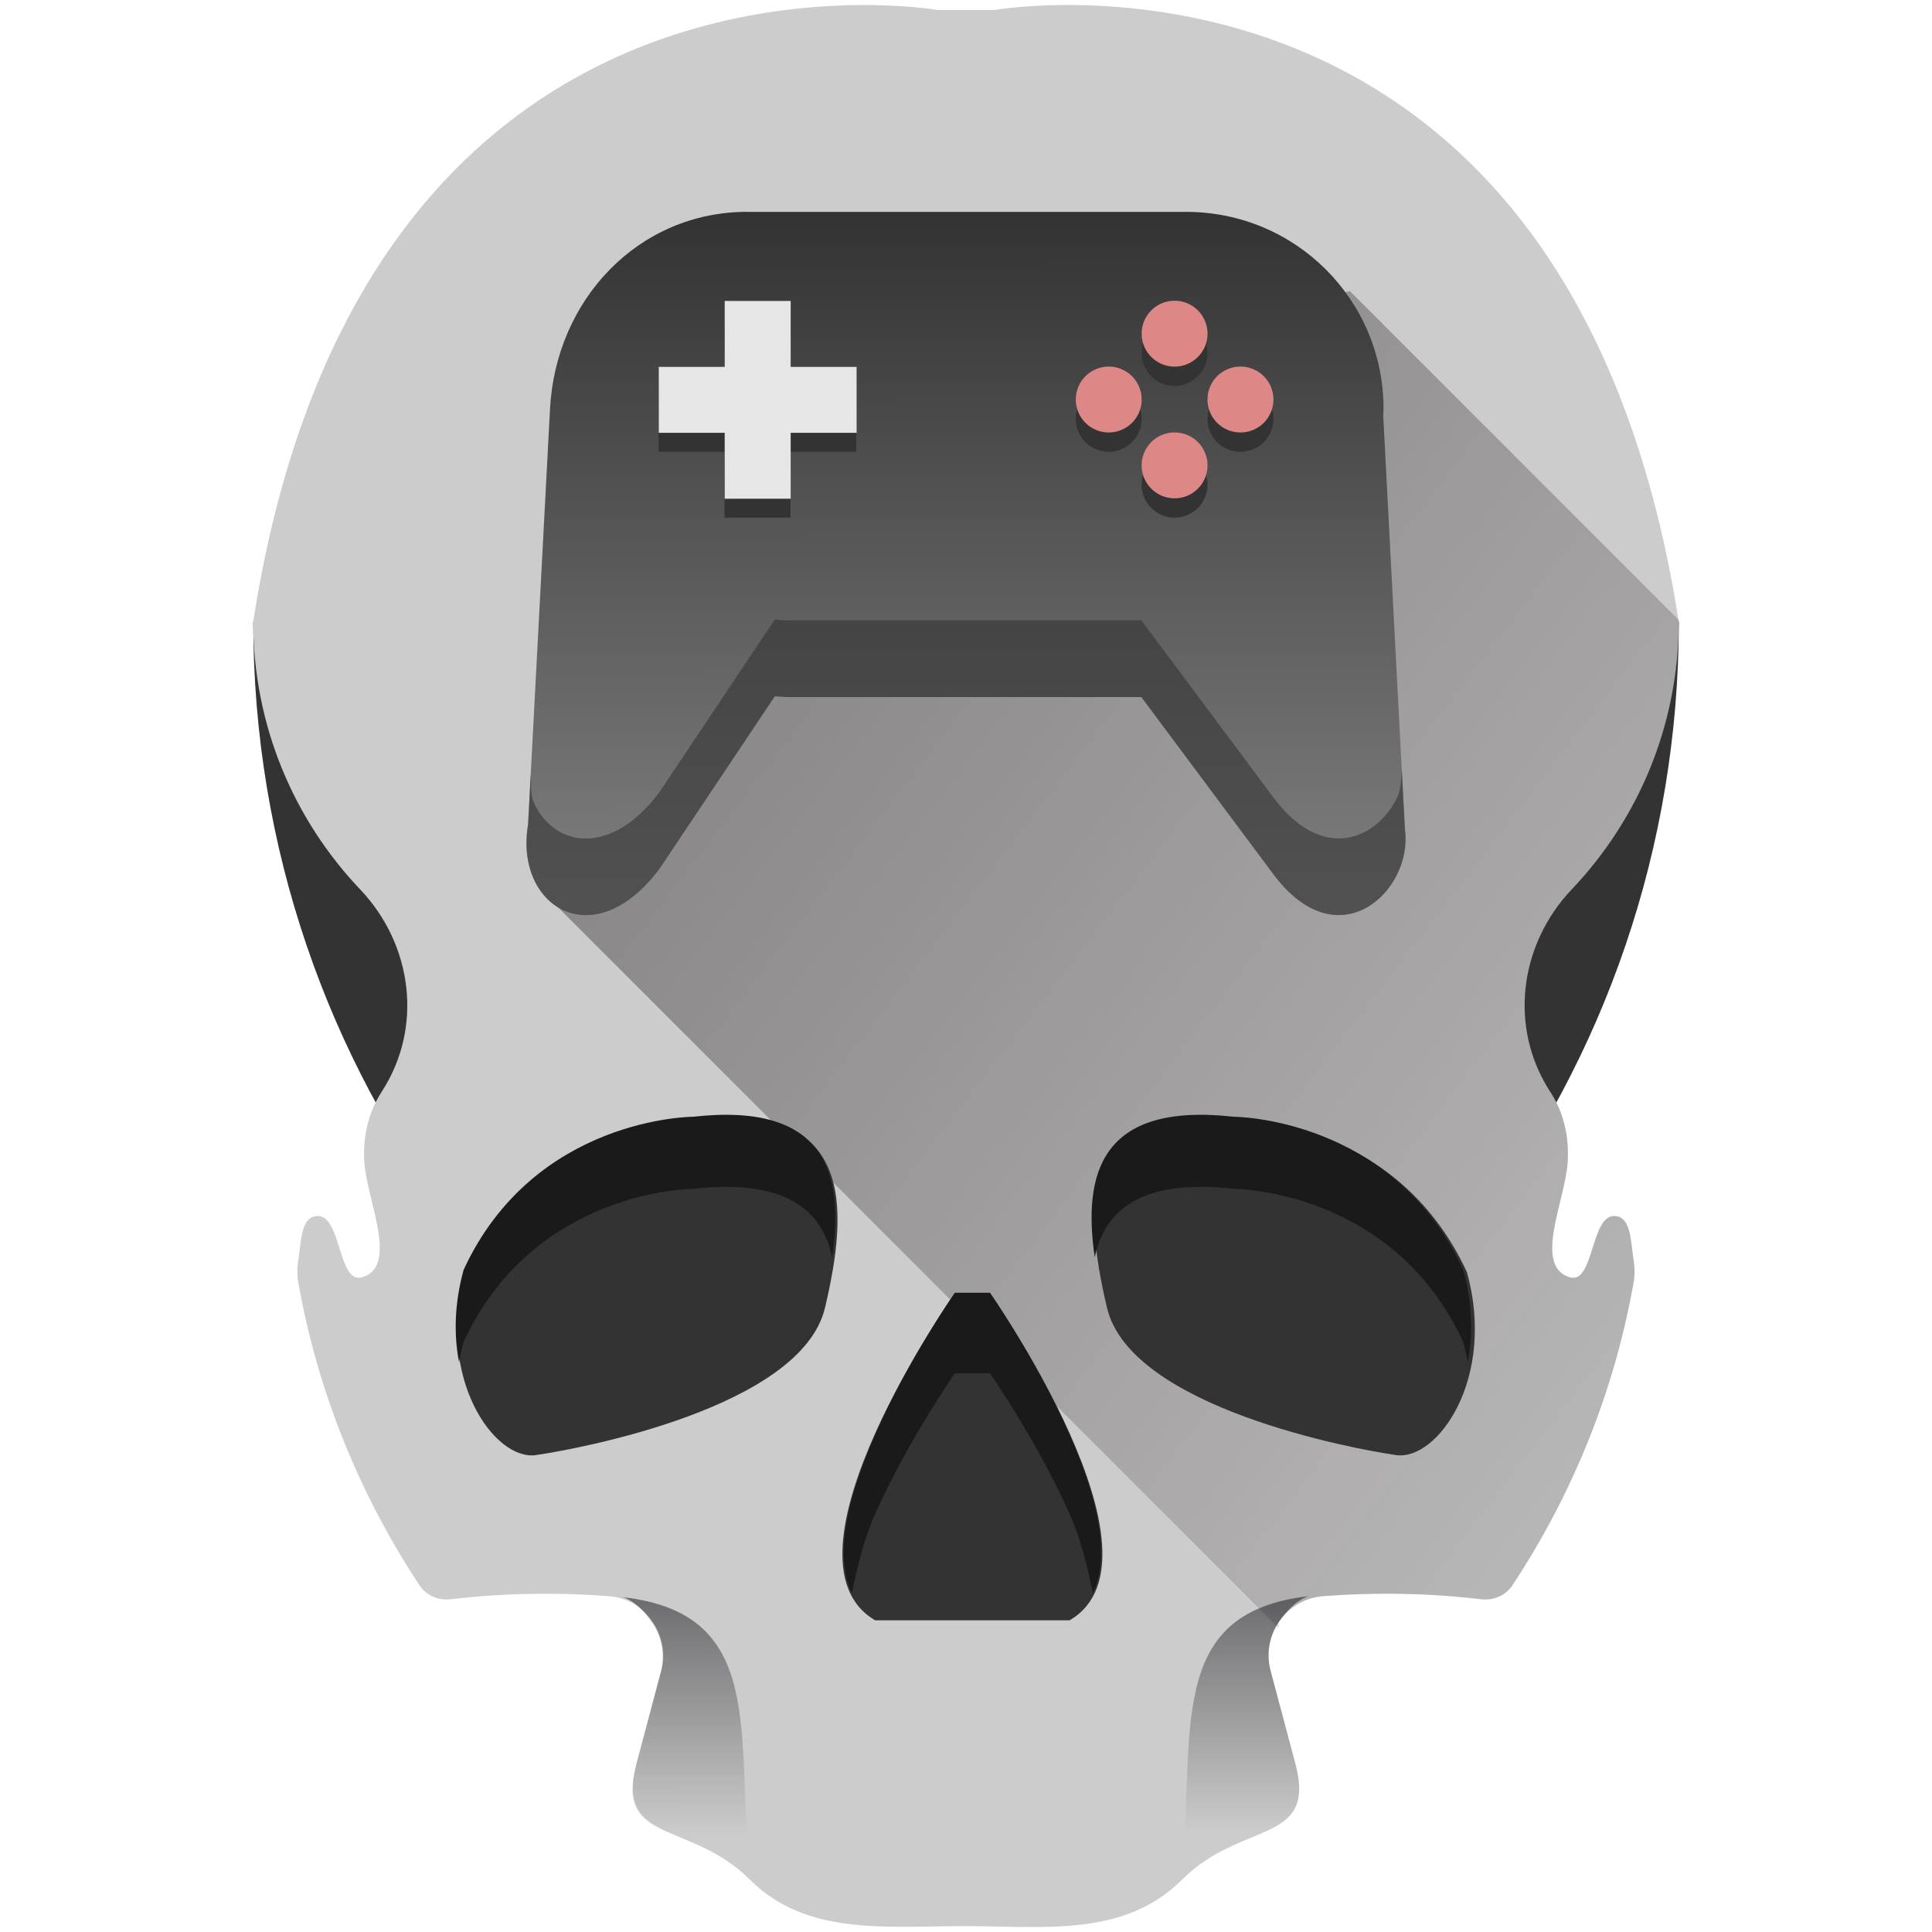 <?xml version="1.0" encoding="UTF-8" standalone="no"?>
<!-- Generator: Adobe Illustrator 18.0.0, SVG Export Plug-In . SVG Version: 6.00 Build 0)  -->

<svg
   xmlns:dc="http://purl.org/dc/elements/1.1/"
   xmlns:cc="http://creativecommons.org/ns#"
   xmlns:rdf="http://www.w3.org/1999/02/22-rdf-syntax-ns#"
   xmlns:svg="http://www.w3.org/2000/svg"
   xmlns="http://www.w3.org/2000/svg"
   xmlns:xlink="http://www.w3.org/1999/xlink"
   xmlns:sodipodi="http://sodipodi.sourceforge.net/DTD/sodipodi-0.dtd"
   xmlns:inkscape="http://www.inkscape.org/namespaces/inkscape"
   version="1.1"
   id="Capa_1"
   x="0px"
   y="0px"
   viewBox="0 0 48 48"
   xml:space="preserve"
   sodipodi:docname="input-gaming.svg"
   inkscape:version="0.92.3 (2405546, 2018-03-11)"
   width="48"
   height="48"><defs
   id="defs51"><linearGradient
   inkscape:collect="always"
   id="linearGradient1065"><stop
     style="stop-color:#000001;stop-opacity:1"
     offset="0"
     id="stop1061" /><stop
     style="stop-color:#0f0000;stop-opacity:0"
     offset="1"
     id="stop1063" /></linearGradient><linearGradient
   inkscape:collect="always"
   id="linearGradient960"><stop
     style="stop-color:#333333;stop-opacity:1"
     offset="0"
     id="stop956" /><stop
     style="stop-color:#808080;stop-opacity:1"
     offset="1"
     id="stop958" /></linearGradient>
	
	
	
	
	
	
	
<linearGradient
   inkscape:collect="always"
   xlink:href="#linearGradient960"
   id="linearGradient962"
   x1="1.08"
   y1="5.831"
   x2="1.089"
   y2="42.26"
   gradientUnits="userSpaceOnUse"
   gradientTransform="matrix(0.476,0,0,0.476,12.566,2.566)" /><linearGradient
   gradientTransform="matrix(-1,0,0,1,47.986,-0.025)"
   inkscape:collect="always"
   xlink:href="#linearGradient992"
   id="linearGradient880-7"
   x1="17.099"
   y1="39.678"
   x2="17.104"
   y2="45.571"
   gradientUnits="userSpaceOnUse" /><linearGradient
   id="linearGradient992"
   inkscape:collect="always"><stop
     id="stop988"
     offset="0"
     style="stop-color:#000008;stop-opacity:1" /><stop
     id="stop990"
     offset="1"
     style="stop-color:#0b0000;stop-opacity:0" /></linearGradient><linearGradient
   inkscape:collect="always"
   xlink:href="#linearGradient992"
   id="linearGradient880"
   x1="17.099"
   y1="39.678"
   x2="17.104"
   y2="45.571"
   gradientUnits="userSpaceOnUse"
   gradientTransform="translate(-4.7e-5,6.6807289e-4)" /><linearGradient
   inkscape:collect="always"
   xlink:href="#linearGradient1065"
   id="linearGradient1085"
   gradientUnits="userSpaceOnUse"
   x1="3.094"
   y1="1.54"
   x2="53.708"
   y2="40.5" /></defs><sodipodi:namedview
   pagecolor="#ffffff"
   bordercolor="#666666"
   borderopacity="1"
   objecttolerance="10"
   gridtolerance="10"
   guidetolerance="10"
   inkscape:pageopacity="0"
   inkscape:pageshadow="2"
   inkscape:window-width="1366"
   inkscape:window-height="717"
   id="namedview49"
   showgrid="false"
   inkscape:zoom="3.9111844"
   inkscape:cx="24"
   inkscape:cy="24"
   inkscape:window-x="0"
   inkscape:window-y="25"
   inkscape:window-maximized="1"
   inkscape:current-layer="Capa_1"
   showguides="true"
   inkscape:guide-bbox="true" />

<g
   id="g18"
   transform="translate(0,-417.383)">
</g>
<g
   id="g20"
   transform="translate(0,-417.383)">
</g>
<g
   id="g22"
   transform="translate(0,-417.383)">
</g>
<g
   id="g24"
   transform="translate(0,-417.383)">
</g>
<g
   id="g26"
   transform="translate(0,-417.383)">
</g>
<g
   id="g28"
   transform="translate(0,-417.383)">
</g>
<g
   id="g30"
   transform="translate(0,-417.383)">
</g>
<g
   id="g32"
   transform="translate(0,-417.383)">
</g>
<g
   id="g34"
   transform="translate(0,-417.383)">
</g>
<g
   id="g36"
   transform="translate(0,-417.383)">
</g>
<g
   id="g38"
   transform="translate(0,-417.383)">
</g>
<g
   id="g40"
   transform="translate(0,-417.383)">
</g>
<g
   id="g42"
   transform="translate(0,-417.383)">
</g>
<g
   id="g44"
   transform="translate(0,-417.383)">
</g>
<g
   id="g46"
   transform="translate(0,-417.383)">
</g>
<g
   id="g1117"><path
     inkscape:connector-curvature="0"
     id="path2"
     d="m 6.292,15.444 c 0,11.261 7.461,20.776 17.709,23.881 10.248,-3.105 17.709,-12.62 17.709,-23.881 -6.517,0 -29.281,0 -35.417,0 z"
     style="fill:#333333;stroke-width:0.092" /><path
     inkscape:connector-curvature="0"
     id="path4-3"
     d="M 21.012,0.132 C 16.88,0.254 8.358,2.159 6.291,15.444 c 0,2.578 1.01,4.92 2.656,6.652 1.304,1.372 1.57,3.423 0.545,5.014 l -0.014,0.023 c -0.334,0.518 -0.468,1.133 -0.426,1.748 0.065,0.95 0.86,2.572 -0.051,2.852 -0.613,0.188 -0.512,-1.582 -1.137,-1.521 -0.394,0.038 -0.377,0.627 -0.451,1.082 -0.031,0.188 -0.036,0.381 -0.002,0.568 0.487,2.742 1.534,5.288 3.012,7.525 0.167,0.254 0.469,0.381 0.77,0.346 1.31,-0.153 2.633,-0.178 3.947,-0.074 0.911,0.072 1.527,0.97 1.291,1.854 l -0.615,2.305 c -0.536,2.017 1.338,1.405 2.814,2.881 1.403,1.403 3.379,1.154 5.369,1.156 1.961,0.002 3.937,0.276 5.369,-1.156 1.476,-1.476 3.353,-0.861 2.816,-2.879 l -0.617,-2.309 c -0.236,-0.883 0.381,-1.78 1.293,-1.852 1.314,-0.104 2.635,-0.079 3.945,0.074 0.302,0.035 0.602,-0.092 0.77,-0.346 1.479,-2.238 2.524,-4.784 3.012,-7.527 0.033,-0.187 0.028,-0.378 -0.002,-0.564 -0.074,-0.456 -0.057,-1.046 -0.451,-1.084 -0.624,-0.059 -0.524,1.71 -1.137,1.521 -0.911,-0.279 -0.115,-1.9 -0.051,-2.85 0.043,-0.615 -0.091,-1.232 -0.426,-1.75 l -0.014,-0.021 c -1.025,-1.591 -0.759,-3.645 0.545,-5.018 1.646,-1.732 2.656,-4.072 2.656,-6.65 C 38.953,-2.269 24.721,0.247 24.721,0.247 H 23.279 c 0,0 -0.89,-0.156 -2.268,-0.115 z"
     style="fill:#cccccc;fill-opacity:1;stroke-width:0.145" /><path
     inkscape:connector-curvature="0"
     id="path1051"
     d="m 31.758,40.438 c 0.026,-0.047 -0.003,-0.113 0.027,-0.156 0.239,-0.344 0.62,-0.587 1.076,-0.623 1.314,-0.104 2.635,-0.079 3.945,0.074 0.302,0.035 0.602,-0.092 0.77,-0.346 0.739,-1.119 1.372,-2.315 1.879,-3.574 0.507,-1.259 0.889,-2.581 1.133,-3.953 0.033,-0.187 0.029,-0.378 -0.002,-0.564 -0.037,-0.228 -0.051,-0.488 -0.105,-0.697 -0.054,-0.209 -0.149,-0.368 -0.346,-0.387 -0.312,-0.029 -0.443,0.399 -0.572,0.811 -0.13,0.411 -0.258,0.805 -0.564,0.711 -0.228,-0.07 -0.348,-0.222 -0.4,-0.428 -0.052,-0.206 -0.037,-0.465 0.01,-0.744 0.093,-0.559 0.308,-1.203 0.34,-1.678 0.043,-0.615 -0.091,-1.232 -0.426,-1.75 l -0.014,-0.021 c -0.513,-0.796 -0.701,-1.706 -0.6,-2.59 0.101,-0.884 0.493,-1.741 1.145,-2.428 0.823,-0.866 1.487,-1.884 1.945,-3.008 0.458,-1.124 0.711,-2.353 0.711,-3.643 -0.003,-0.02 -0.01,-0.032 -0.014,-0.053 L 33.537,7.232 19.645,10.752 13.65,22.328 Z"
     style="opacity:0.503;fill:url(#linearGradient1085);fill-opacity:1;stroke:none;stroke-width:1px;stroke-linecap:butt;stroke-linejoin:miter;stroke-opacity:1" /><g
     style="fill:#333333"
     id="g972"><path
       id="path8-7"
       d="m 30.727,27.794 c 0,0 3.958,0 5.718,3.812 0.733,2.639 -0.733,4.691 -1.759,4.545 -1.026,-0.146 -6.598,-1.173 -7.184,-3.665 -0.587,-2.493 -0.733,-5.132 3.225,-4.692 z"
       style="fill:#333333;stroke-width:0.111"
       inkscape:connector-curvature="0" /><g
       id="g966"
       style="fill:#333333"><path
         inkscape:connector-curvature="0"
         style="fill:#333333;stroke-width:0.111"
         d="m 17.273,27.794 c 0,0 -3.958,0 -5.718,3.812 -0.733,2.639 0.733,4.691 1.759,4.545 1.026,-0.146 6.598,-1.173 7.184,-3.665 0.587,-2.493 0.733,-5.131 -3.226,-4.692 h 1.11e-4 z"
         id="path6-6" /><path
         inkscape:connector-curvature="0"
         style="fill:#333333;stroke-width:0.111"
         d="m 24.595,32.119 c 0,0 4.618,6.598 1.979,8.137 -1.32,0 -2.639,0 -2.639,0 h 0.448 c 0,0 -1.32,0 -2.639,0 -2.639,-1.54 1.979,-8.137 1.979,-8.137 z"
         id="path10" /></g></g><g
     style="fill:#1a1a1a"
     id="g957"><g
       transform="matrix(0.111,0,0,0.111,-4.488,6.131)"
       id="g46-5"
       style="fill:#1a1a1a"><path
         inkscape:connector-curvature="0"
         style="fill:#1a1a1a"
         d="m 285.456,226.161 c 2.267,-10.62 10.502,-17.596 31.082,-15.305 0,0 35.581,0 51.397,34.264 0.425,1.529 0.768,3.037 1.033,4.519 1.16,-6.03 1.073,-13.073 -1.033,-20.654 -15.814,-34.264 -51.397,-34.264 -51.397,-34.264 -29.894,-3.323 -33.742,12.89 -31.082,31.442 z"
         id="path42" /><path
         inkscape:connector-curvature="0"
         style="fill:#1a1a1a"
         d="m 226.688,226.161 c -2.267,-10.62 -10.502,-17.596 -31.082,-15.305 0,0 -35.581,0 -51.397,34.264 -0.425,1.529 -0.768,3.037 -1.033,4.519 -1.16,-6.03 -1.073,-13.073 1.033,-20.654 15.814,-34.264 51.397,-34.264 51.397,-34.264 29.894,-3.323 33.742,12.89 31.082,31.442 z"
         id="path44" /></g><path
       style="fill:#1a1a1a;stroke-width:0.111"
       d="m 23.725,32.12 c 0,0 -3.642,5.227 -2.561,7.453 0.142,-0.645 0.283,-1.299 0.58,-1.963 0.825,-1.842 1.98,-3.49 1.98,-3.49 h 0.871 c 0,0 1.154,1.648 1.979,3.49 0.297,0.664 0.438,1.319 0.58,1.965 1.085,-2.224 -2.559,-7.455 -2.559,-7.455 z"
       id="path10-5"
       inkscape:connector-curvature="0" /></g><path
     sodipodi:nodetypes="cscccccccc"
     inkscape:connector-curvature="0"
     id="path839-1"
     d="m 15.48,39.682 c 0.298,0.102 0.549,0.373 0.723,0.623 0.238,0.344 0.333,0.789 0.215,1.23 l -0.615,2.305 c -0.134,0.504 -0.118,0.844 0.006,1.094 0.123,0.249 0.353,0.407 0.646,0.549 0.574,0.278 1.39,0.511 2.117,1.213 l 0.059,0.002 c -0.355,-3.622 0.438,-6.601 -3.15,-7.016 z"
     style="opacity:0.471;fill:url(#linearGradient880);fill-opacity:1;stroke:none;stroke-width:1px;stroke-linecap:butt;stroke-linejoin:miter;stroke-opacity:1" /><path
     sodipodi:nodetypes="cscccccccc"
     inkscape:connector-curvature="0"
     id="path839-5"
     d="m 32.506,39.657 c -0.298,0.102 -0.549,0.373 -0.723,0.623 -0.238,0.344 -0.333,0.789 -0.215,1.23 l 0.615,2.305 c 0.134,0.504 0.118,0.844 -0.006,1.094 -0.123,0.249 -0.353,0.407 -0.646,0.549 -0.574,0.278 -1.39,0.511 -2.117,1.213 l -0.059,0.002 c 0.355,-3.622 -0.438,-6.601 3.15,-7.016 z"
     style="opacity:0.471;fill:url(#linearGradient880-7);fill-opacity:1;stroke:none;stroke-width:1px;stroke-linecap:butt;stroke-linejoin:miter;stroke-opacity:1" /><path
     id="path839"
     d="m 18.569,5.264 h 10.9 c 2.717,0 4.905,2.184 4.905,4.895 0,0.058 -0.006,0.114 -0.008,0.172 l 0.538,10.285 c 0.208,1.487 -1.637,3.295 -3.274,1.098 L 28.357,17.318 h -8.728 c -0.128,0 -0.254,-0.01 -0.38,-0.02 l -2.859,4.279 c -1.65,2.208 -3.614,0.932 -3.27,-1.088 l 0.545,-10.331 c 0.143,-2.707 2.187,-4.895 4.905,-4.895 z"
     style="fill:url(#linearGradient962);fill-opacity:1;stroke:none;stroke-width:0.286;stroke-linecap:butt;stroke-linejoin:miter;stroke-miterlimit:4;stroke-dasharray:none;stroke-opacity:1"
     inkscape:connector-curvature="0" /><g
     transform="matrix(0.476,0,0,0.476,12.566,2.566)"
     id="g885"><path
       inkscape:connector-curvature="0"
       style="fill:#333333;stroke:none;stroke-width:0.6;stroke-linecap:butt;stroke-linejoin:miter;stroke-miterlimit:4;stroke-dasharray:none;stroke-opacity:1"
       d="m 11.416,11.315 v 3.437 H 7.979 v 3.437 H 11.416 v 3.437 h 3.441 v -3.437 h 3.437 v -3.437 h -3.437 v -3.437 z"
       id="path837" /><g
       id="g877"
       style="fill:#333333"><path
         id="path835"
         d="m 34.908,11.315 a 1.719,1.719 0 0 0 -1.719,1.719 1.719,1.719 0 0 0 1.719,1.719 1.719,1.719 0 0 0 1.719,-1.719 1.719,1.719 0 0 0 -1.719,-1.719 z"
         style="fill:#333333;stroke:none;stroke-width:0.6;stroke-linecap:butt;stroke-linejoin:miter;stroke-miterlimit:4;stroke-dasharray:none;stroke-opacity:1"
         inkscape:connector-curvature="0" /><path
         id="path833"
         d="m 31.471,14.752 a 1.719,1.719 0 0 0 -1.719,1.719 1.719,1.719 0 0 0 1.719,1.719 1.719,1.719 0 0 0 1.719,-1.719 1.719,1.719 0 0 0 -1.719,-1.719 z"
         style="fill:#333333;stroke:none;stroke-width:0.6;stroke-linecap:butt;stroke-linejoin:miter;stroke-miterlimit:4;stroke-dasharray:none;stroke-opacity:1"
         inkscape:connector-curvature="0" /><path
         id="path831"
         d="m 38.348,14.752 a 1.719,1.719 0 0 0 -1.722,1.719 1.719,1.719 0 0 0 1.722,1.719 1.719,1.719 0 0 0 1.719,-1.719 1.719,1.719 0 0 0 -1.719,-1.719 z"
         style="fill:#333333;stroke:none;stroke-width:0.6;stroke-linecap:butt;stroke-linejoin:miter;stroke-miterlimit:4;stroke-dasharray:none;stroke-opacity:1"
         inkscape:connector-curvature="0" /><path
         id="path829"
         d="m 34.908,18.189 a 1.719,1.719 0 0 0 -1.719,1.719 1.719,1.719 0 0 0 1.719,1.719 1.719,1.719 0 0 0 1.719,-1.719 1.719,1.719 0 0 0 -1.719,-1.719 z"
         style="fill:#333333;stroke:none;stroke-width:0.6;stroke-linecap:butt;stroke-linejoin:miter;stroke-miterlimit:4;stroke-dasharray:none;stroke-opacity:1"
         inkscape:connector-curvature="0" /></g></g><path
     id="path837-6"
     d="m 18.005,7.477 v 1.638 h -1.638 v 1.638 h 1.638 v 1.638 h 1.639 v -1.638 h 1.638 V 9.115 H 19.644 V 7.477 Z"
     style="fill:#e6e6e6;stroke:none;stroke-width:0.286;stroke-linecap:butt;stroke-linejoin:miter;stroke-miterlimit:4;stroke-dasharray:none;stroke-opacity:1"
     inkscape:connector-curvature="0" /><g
     transform="matrix(0.476,0,0,0.476,12.566,2.086)"
     style="fill:#de8787"
     id="g877-7"><path
       inkscape:connector-curvature="0"
       style="fill:#de8787;stroke:none;stroke-width:0.6;stroke-linecap:butt;stroke-linejoin:miter;stroke-miterlimit:4;stroke-dasharray:none;stroke-opacity:1"
       d="m 34.908,11.315 a 1.719,1.719 0 0 0 -1.719,1.719 1.719,1.719 0 0 0 1.719,1.719 1.719,1.719 0 0 0 1.719,-1.719 1.719,1.719 0 0 0 -1.719,-1.719 z"
       id="path835-5" /><path
       inkscape:connector-curvature="0"
       style="fill:#de8787;stroke:none;stroke-width:0.6;stroke-linecap:butt;stroke-linejoin:miter;stroke-miterlimit:4;stroke-dasharray:none;stroke-opacity:1"
       d="m 31.471,14.752 a 1.719,1.719 0 0 0 -1.719,1.719 1.719,1.719 0 0 0 1.719,1.719 1.719,1.719 0 0 0 1.719,-1.719 1.719,1.719 0 0 0 -1.719,-1.719 z"
       id="path833-3" /><path
       inkscape:connector-curvature="0"
       style="fill:#de8787;stroke:none;stroke-width:0.6;stroke-linecap:butt;stroke-linejoin:miter;stroke-miterlimit:4;stroke-dasharray:none;stroke-opacity:1"
       d="m 38.348,14.752 a 1.719,1.719 0 0 0 -1.722,1.719 1.719,1.719 0 0 0 1.722,1.719 1.719,1.719 0 0 0 1.719,-1.719 1.719,1.719 0 0 0 -1.719,-1.719 z"
       id="path831-5" /><path
       inkscape:connector-curvature="0"
       style="fill:#de8787;stroke:none;stroke-width:0.6;stroke-linecap:butt;stroke-linejoin:miter;stroke-miterlimit:4;stroke-dasharray:none;stroke-opacity:1"
       d="m 34.908,18.189 a 1.719,1.719 0 0 0 -1.719,1.719 1.719,1.719 0 0 0 1.719,1.719 1.719,1.719 0 0 0 1.719,-1.719 1.719,1.719 0 0 0 -1.719,-1.719 z"
       id="path829-6" /></g><path
     inkscape:connector-curvature="0"
     id="path954"
     d="m 13.186,19.239 -0.066,1.251 c -0.344,2.02 1.62,3.296 3.27,1.088 l 2.86,-4.28 c 0.126,0.01 0.251,0.02 0.38,0.02 h 8.728 l 3.274,4.394 c 1.636,2.197 3.482,0.389 3.274,-1.098 l -0.077,-1.467 c -0.027,0.228 -0.015,0.462 -0.117,0.67 -0.169,0.344 -0.431,0.641 -0.751,0.823 -0.16,0.091 -0.335,0.153 -0.519,0.178 -0.184,0.025 -0.378,0.013 -0.578,-0.046 -0.2,-0.058 -0.406,-0.162 -0.612,-0.32 -0.207,-0.158 -0.414,-0.37 -0.619,-0.645 L 28.357,15.413 h -8.728 c -0.128,0 -0.254,-0.011 -0.38,-0.02 l -2.86,4.28 c -0.206,0.276 -0.417,0.497 -0.628,0.67 -0.211,0.173 -0.422,0.295 -0.627,0.375 -0.205,0.08 -0.406,0.116 -0.596,0.114 -0.19,-0.003 -0.369,-0.043 -0.532,-0.117 -0.327,-0.148 -0.591,-0.427 -0.753,-0.797 -0.082,-0.188 -0.045,-0.449 -0.068,-0.677 z"
     style="opacity:0.6;fill:#333333;stroke:none;stroke-width:0.286;stroke-linecap:butt;stroke-linejoin:miter;stroke-miterlimit:4;stroke-dasharray:none;stroke-opacity:1" /></g></svg>